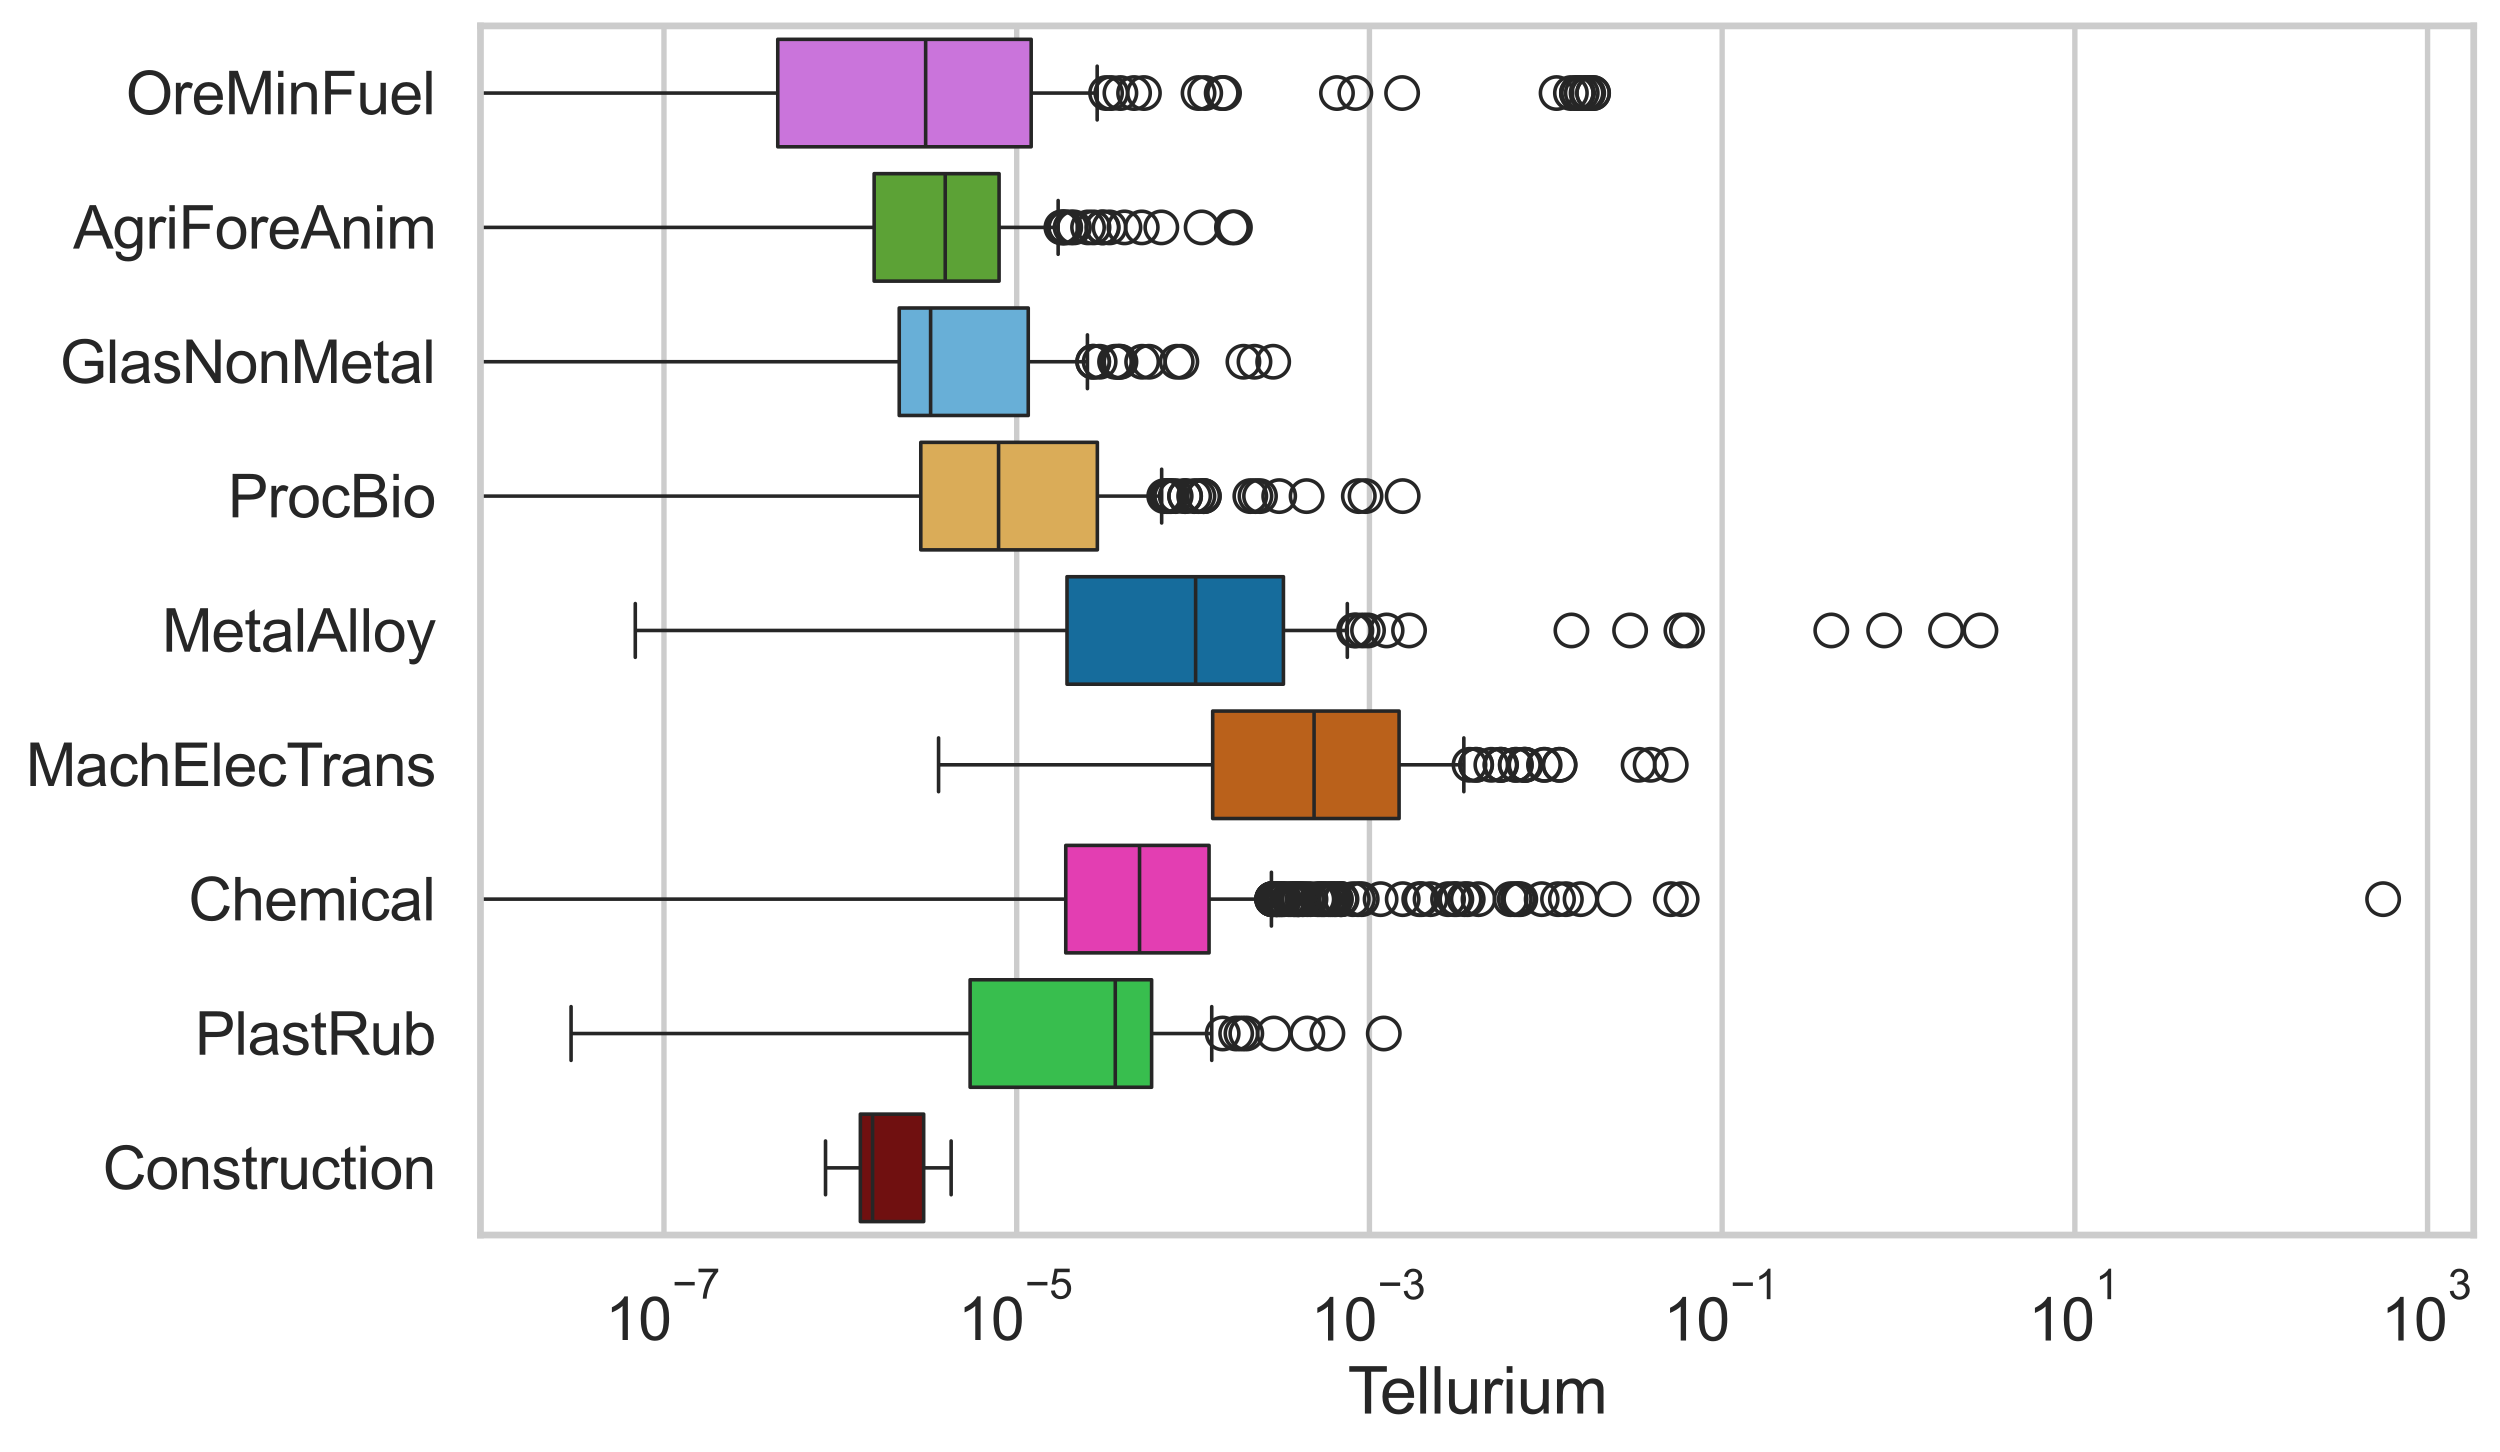<?xml version="1.0" encoding="utf-8" standalone="no"?>
<!DOCTYPE svg PUBLIC "-//W3C//DTD SVG 1.1//EN"
  "http://www.w3.org/Graphics/SVG/1.1/DTD/svg11.dtd">
<svg xmlns:xlink="http://www.w3.org/1999/xlink" width="695.658pt" height="404.121pt" viewBox="0 0 695.658 404.121" xmlns="http://www.w3.org/2000/svg" version="1.1">
 <defs>
  <style type="text/css">*{stroke-linejoin: round; stroke-linecap: butt}</style>
 </defs>
 <g id="figure_1">
  <g id="patch_1">
   <path d="M 0 404.121 
L 695.658 404.121 
L 695.658 0 
L 0 0 
z
" style="fill: #ffffff"/>
  </g>
  <g id="axes_1">
   <g id="patch_2">
    <path d="M 133.697 343.665 
L 688.346 343.665 
L 688.346 7.2 
L 133.697 7.2 
z
" style="fill: #ffffff"/>
   </g>
   <g id="matplotlib.axis_1">
    <g id="xtick_1">
     <g id="line2d_1">
      <path d="M 184.759 343.665 
L 184.759 7.2 
" clip-path="url(#pfc8cf239ba)" style="fill: none; stroke: #cccccc; stroke-width: 1.5; stroke-linecap: round"/>
     </g>
     <g id="text_1">
      <!-- $\mathdefault{10^{-7}}$ -->
      <g style="fill: #262626" transform="translate(168.424 373.015) scale(0.165 -0.165)">
       <defs>
        <path id="ArialMT-31" d="M 2384 0 
L 1822 0 
L 1822 3584 
Q 1619 3391 1289 3197 
Q 959 3003 697 2906 
L 697 3450 
Q 1169 3672 1522 3987 
Q 1875 4303 2022 4600 
L 2384 4600 
L 2384 0 
z
" transform="scale(0.016)"/>
        <path id="ArialMT-30" d="M 266 2259 
Q 266 3072 433 3567 
Q 600 4063 929 4331 
Q 1259 4600 1759 4600 
Q 2128 4600 2406 4451 
Q 2684 4303 2865 4023 
Q 3047 3744 3150 3342 
Q 3253 2941 3253 2259 
Q 3253 1453 3087 958 
Q 2922 463 2592 192 
Q 2263 -78 1759 -78 
Q 1097 -78 719 397 
Q 266 969 266 2259 
z
M 844 2259 
Q 844 1131 1108 757 
Q 1372 384 1759 384 
Q 2147 384 2411 759 
Q 2675 1134 2675 2259 
Q 2675 3391 2411 3762 
Q 2147 4134 1753 4134 
Q 1366 4134 1134 3806 
Q 844 3388 844 2259 
z
" transform="scale(0.016)"/>
        <path id="ArialMT-2212" d="M 3381 1997 
L 356 1997 
L 356 2522 
L 3381 2522 
L 3381 1997 
z
" transform="scale(0.016)"/>
        <path id="ArialMT-37" d="M 303 3981 
L 303 4522 
L 3269 4522 
L 3269 4084 
Q 2831 3619 2401 2847 
Q 1972 2075 1738 1259 
Q 1569 684 1522 0 
L 944 0 
Q 953 541 1156 1306 
Q 1359 2072 1739 2783 
Q 2119 3494 2547 3981 
L 303 3981 
z
" transform="scale(0.016)"/>
       </defs>
       <use xlink:href="#ArialMT-31" transform="translate(0 0.847)"/>
       <use xlink:href="#ArialMT-30" transform="translate(55.615 0.847)"/>
       <use xlink:href="#ArialMT-2212" transform="translate(112.973 70.541) scale(0.7)"/>
       <use xlink:href="#ArialMT-37" transform="translate(153.852 70.541) scale(0.7)"/>
      </g>
     </g>
    </g>
    <g id="xtick_2">
     <g id="line2d_2">
      <path d="M 282.908 343.665 
L 282.908 7.2 
" clip-path="url(#pfc8cf239ba)" style="fill: none; stroke: #cccccc; stroke-width: 1.5; stroke-linecap: round"/>
     </g>
     <g id="text_2">
      <!-- $\mathdefault{10^{-5}}$ -->
      <g style="fill: #262626" transform="translate(266.573 373.015) scale(0.165 -0.165)">
       <defs>
        <path id="ArialMT-35" d="M 266 1200 
L 856 1250 
Q 922 819 1161 601 
Q 1400 384 1738 384 
Q 2144 384 2425 690 
Q 2706 997 2706 1503 
Q 2706 1984 2436 2262 
Q 2166 2541 1728 2541 
Q 1456 2541 1237 2417 
Q 1019 2294 894 2097 
L 366 2166 
L 809 4519 
L 3088 4519 
L 3088 3981 
L 1259 3981 
L 1013 2750 
Q 1425 3038 1878 3038 
Q 2478 3038 2890 2622 
Q 3303 2206 3303 1553 
Q 3303 931 2941 478 
Q 2500 -78 1738 -78 
Q 1113 -78 717 272 
Q 322 622 266 1200 
z
" transform="scale(0.016)"/>
       </defs>
       <use xlink:href="#ArialMT-31" transform="translate(0 0.88)"/>
       <use xlink:href="#ArialMT-30" transform="translate(55.615 0.88)"/>
       <use xlink:href="#ArialMT-2212" transform="translate(112.973 70.573) scale(0.7)"/>
       <use xlink:href="#ArialMT-35" transform="translate(153.852 70.573) scale(0.7)"/>
      </g>
     </g>
    </g>
    <g id="xtick_3">
     <g id="line2d_3">
      <path d="M 381.058 343.665 
L 381.058 7.2 
" clip-path="url(#pfc8cf239ba)" style="fill: none; stroke: #cccccc; stroke-width: 1.5; stroke-linecap: round"/>
     </g>
     <g id="text_3">
      <!-- $\mathdefault{10^{-3}}$ -->
      <g style="fill: #262626" transform="translate(364.723 373.18) scale(0.165 -0.165)">
       <defs>
        <path id="ArialMT-33" d="M 269 1209 
L 831 1284 
Q 928 806 1161 595 
Q 1394 384 1728 384 
Q 2125 384 2398 659 
Q 2672 934 2672 1341 
Q 2672 1728 2419 1979 
Q 2166 2231 1775 2231 
Q 1616 2231 1378 2169 
L 1441 2663 
Q 1497 2656 1531 2656 
Q 1891 2656 2178 2843 
Q 2466 3031 2466 3422 
Q 2466 3731 2256 3934 
Q 2047 4138 1716 4138 
Q 1388 4138 1169 3931 
Q 950 3725 888 3313 
L 325 3413 
Q 428 3978 793 4289 
Q 1159 4600 1703 4600 
Q 2078 4600 2393 4439 
Q 2709 4278 2876 4000 
Q 3044 3722 3044 3409 
Q 3044 3113 2884 2869 
Q 2725 2625 2413 2481 
Q 2819 2388 3044 2092 
Q 3269 1797 3269 1353 
Q 3269 753 2831 336 
Q 2394 -81 1725 -81 
Q 1122 -81 723 278 
Q 325 638 269 1209 
z
" transform="scale(0.016)"/>
       </defs>
       <use xlink:href="#ArialMT-31" transform="translate(0 0.994)"/>
       <use xlink:href="#ArialMT-30" transform="translate(55.615 0.994)"/>
       <use xlink:href="#ArialMT-2212" transform="translate(112.973 70.688) scale(0.7)"/>
       <use xlink:href="#ArialMT-33" transform="translate(153.852 70.688) scale(0.7)"/>
      </g>
     </g>
    </g>
    <g id="xtick_4">
     <g id="line2d_4">
      <path d="M 479.207 343.665 
L 479.207 7.2 
" clip-path="url(#pfc8cf239ba)" style="fill: none; stroke: #cccccc; stroke-width: 1.5; stroke-linecap: round"/>
     </g>
     <g id="text_4">
      <!-- $\mathdefault{10^{-1}}$ -->
      <g style="fill: #262626" transform="translate(462.872 373.18) scale(0.165 -0.165)">
       <use xlink:href="#ArialMT-31" transform="translate(0 0.994)"/>
       <use xlink:href="#ArialMT-30" transform="translate(55.615 0.994)"/>
       <use xlink:href="#ArialMT-2212" transform="translate(112.973 70.688) scale(0.7)"/>
       <use xlink:href="#ArialMT-31" transform="translate(153.852 70.688) scale(0.7)"/>
      </g>
     </g>
    </g>
    <g id="xtick_5">
     <g id="line2d_5">
      <path d="M 577.357 343.665 
L 577.357 7.2 
" clip-path="url(#pfc8cf239ba)" style="fill: none; stroke: #cccccc; stroke-width: 1.5; stroke-linecap: round"/>
     </g>
     <g id="text_5">
      <!-- $\mathdefault{10^{1}}$ -->
      <g style="fill: #262626" transform="translate(564.404 373.18) scale(0.165 -0.165)">
       <use xlink:href="#ArialMT-31" transform="translate(0 0.994)"/>
       <use xlink:href="#ArialMT-30" transform="translate(55.615 0.994)"/>
       <use xlink:href="#ArialMT-31" transform="translate(112.973 70.688) scale(0.7)"/>
      </g>
     </g>
    </g>
    <g id="xtick_6">
     <g id="line2d_6">
      <path d="M 675.506 343.665 
L 675.506 7.2 
" clip-path="url(#pfc8cf239ba)" style="fill: none; stroke: #cccccc; stroke-width: 1.5; stroke-linecap: round"/>
     </g>
     <g id="text_6">
      <!-- $\mathdefault{10^{3}}$ -->
      <g style="fill: #262626" transform="translate(662.553 373.18) scale(0.165 -0.165)">
       <use xlink:href="#ArialMT-31" transform="translate(0 0.994)"/>
       <use xlink:href="#ArialMT-30" transform="translate(55.615 0.994)"/>
       <use xlink:href="#ArialMT-33" transform="translate(112.973 70.688) scale(0.7)"/>
      </g>
     </g>
    </g>
    <g id="text_7">
     <!-- Tellurium -->
     <g style="fill: #262626" transform="translate(375.019 393.344) scale(0.18 -0.18)">
      <defs>
       <path id="ArialMT-54" d="M 1659 0 
L 1659 4041 
L 150 4041 
L 150 4581 
L 3781 4581 
L 3781 4041 
L 2266 4041 
L 2266 0 
L 1659 0 
z
" transform="scale(0.016)"/>
       <path id="ArialMT-65" d="M 2694 1069 
L 3275 997 
Q 3138 488 2766 206 
Q 2394 -75 1816 -75 
Q 1088 -75 661 373 
Q 234 822 234 1631 
Q 234 2469 665 2931 
Q 1097 3394 1784 3394 
Q 2450 3394 2872 2941 
Q 3294 2488 3294 1666 
Q 3294 1616 3291 1516 
L 816 1516 
Q 847 969 1125 678 
Q 1403 388 1819 388 
Q 2128 388 2347 550 
Q 2566 713 2694 1069 
z
M 847 1978 
L 2700 1978 
Q 2663 2397 2488 2606 
Q 2219 2931 1791 2931 
Q 1403 2931 1139 2672 
Q 875 2413 847 1978 
z
" transform="scale(0.016)"/>
       <path id="ArialMT-6c" d="M 409 0 
L 409 4581 
L 972 4581 
L 972 0 
L 409 0 
z
" transform="scale(0.016)"/>
       <path id="ArialMT-75" d="M 2597 0 
L 2597 488 
Q 2209 -75 1544 -75 
Q 1250 -75 995 37 
Q 741 150 617 320 
Q 494 491 444 738 
Q 409 903 409 1263 
L 409 3319 
L 972 3319 
L 972 1478 
Q 972 1038 1006 884 
Q 1059 663 1231 536 
Q 1403 409 1656 409 
Q 1909 409 2131 539 
Q 2353 669 2445 892 
Q 2538 1116 2538 1541 
L 2538 3319 
L 3100 3319 
L 3100 0 
L 2597 0 
z
" transform="scale(0.016)"/>
       <path id="ArialMT-72" d="M 416 0 
L 416 3319 
L 922 3319 
L 922 2816 
Q 1116 3169 1280 3281 
Q 1444 3394 1641 3394 
Q 1925 3394 2219 3213 
L 2025 2691 
Q 1819 2813 1613 2813 
Q 1428 2813 1281 2702 
Q 1134 2591 1072 2394 
Q 978 2094 978 1738 
L 978 0 
L 416 0 
z
" transform="scale(0.016)"/>
       <path id="ArialMT-69" d="M 425 3934 
L 425 4581 
L 988 4581 
L 988 3934 
L 425 3934 
z
M 425 0 
L 425 3319 
L 988 3319 
L 988 0 
L 425 0 
z
" transform="scale(0.016)"/>
       <path id="ArialMT-6d" d="M 422 0 
L 422 3319 
L 925 3319 
L 925 2853 
Q 1081 3097 1340 3245 
Q 1600 3394 1931 3394 
Q 2300 3394 2536 3241 
Q 2772 3088 2869 2813 
Q 3263 3394 3894 3394 
Q 4388 3394 4653 3120 
Q 4919 2847 4919 2278 
L 4919 0 
L 4359 0 
L 4359 2091 
Q 4359 2428 4304 2576 
Q 4250 2725 4106 2815 
Q 3963 2906 3769 2906 
Q 3419 2906 3187 2673 
Q 2956 2441 2956 1928 
L 2956 0 
L 2394 0 
L 2394 2156 
Q 2394 2531 2256 2718 
Q 2119 2906 1806 2906 
Q 1569 2906 1367 2781 
Q 1166 2656 1075 2415 
Q 984 2175 984 1722 
L 984 0 
L 422 0 
z
" transform="scale(0.016)"/>
      </defs>
      <use xlink:href="#ArialMT-54"/>
      <use xlink:href="#ArialMT-65" transform="translate(49.959 0)"/>
      <use xlink:href="#ArialMT-6c" transform="translate(105.574 0)"/>
      <use xlink:href="#ArialMT-6c" transform="translate(127.791 0)"/>
      <use xlink:href="#ArialMT-75" transform="translate(150.008 0)"/>
      <use xlink:href="#ArialMT-72" transform="translate(205.623 0)"/>
      <use xlink:href="#ArialMT-69" transform="translate(238.924 0)"/>
      <use xlink:href="#ArialMT-75" transform="translate(261.141 0)"/>
      <use xlink:href="#ArialMT-6d" transform="translate(316.756 0)"/>
     </g>
    </g>
   </g>
   <g id="matplotlib.axis_2">
    <g id="ytick_1">
     <g id="text_8">
      <!-- OreMinFuel -->
      <g style="fill: #262626" transform="translate(35.013 31.798) scale(0.165 -0.165)">
       <defs>
        <path id="ArialMT-4f" d="M 309 2231 
Q 309 3372 921 4017 
Q 1534 4663 2503 4663 
Q 3138 4663 3647 4359 
Q 4156 4056 4423 3514 
Q 4691 2972 4691 2284 
Q 4691 1588 4409 1038 
Q 4128 488 3612 205 
Q 3097 -78 2500 -78 
Q 1853 -78 1343 234 
Q 834 547 571 1087 
Q 309 1628 309 2231 
z
M 934 2222 
Q 934 1394 1379 917 
Q 1825 441 2497 441 
Q 3181 441 3623 922 
Q 4066 1403 4066 2288 
Q 4066 2847 3877 3264 
Q 3688 3681 3323 3911 
Q 2959 4141 2506 4141 
Q 1863 4141 1398 3698 
Q 934 3256 934 2222 
z
" transform="scale(0.016)"/>
        <path id="ArialMT-4d" d="M 475 0 
L 475 4581 
L 1388 4581 
L 2472 1338 
Q 2622 884 2691 659 
Q 2769 909 2934 1394 
L 4031 4581 
L 4847 4581 
L 4847 0 
L 4263 0 
L 4263 3834 
L 2931 0 
L 2384 0 
L 1059 3900 
L 1059 0 
L 475 0 
z
" transform="scale(0.016)"/>
        <path id="ArialMT-6e" d="M 422 0 
L 422 3319 
L 928 3319 
L 928 2847 
Q 1294 3394 1984 3394 
Q 2284 3394 2536 3286 
Q 2788 3178 2913 3003 
Q 3038 2828 3088 2588 
Q 3119 2431 3119 2041 
L 3119 0 
L 2556 0 
L 2556 2019 
Q 2556 2363 2490 2533 
Q 2425 2703 2258 2804 
Q 2091 2906 1866 2906 
Q 1506 2906 1245 2678 
Q 984 2450 984 1813 
L 984 0 
L 422 0 
z
" transform="scale(0.016)"/>
        <path id="ArialMT-46" d="M 525 0 
L 525 4581 
L 3616 4581 
L 3616 4041 
L 1131 4041 
L 1131 2622 
L 3281 2622 
L 3281 2081 
L 1131 2081 
L 1131 0 
L 525 0 
z
" transform="scale(0.016)"/>
       </defs>
       <use xlink:href="#ArialMT-4f"/>
       <use xlink:href="#ArialMT-72" transform="translate(77.783 0)"/>
       <use xlink:href="#ArialMT-65" transform="translate(111.084 0)"/>
       <use xlink:href="#ArialMT-4d" transform="translate(166.699 0)"/>
       <use xlink:href="#ArialMT-69" transform="translate(250 0)"/>
       <use xlink:href="#ArialMT-6e" transform="translate(272.217 0)"/>
       <use xlink:href="#ArialMT-46" transform="translate(327.832 0)"/>
       <use xlink:href="#ArialMT-75" transform="translate(388.916 0)"/>
       <use xlink:href="#ArialMT-65" transform="translate(444.531 0)"/>
       <use xlink:href="#ArialMT-6c" transform="translate(500.146 0)"/>
      </g>
     </g>
    </g>
    <g id="ytick_2">
     <g id="text_9">
      <!-- AgriForeAnim -->
      <g style="fill: #262626" transform="translate(20.341 69.183) scale(0.165 -0.165)">
       <defs>
        <path id="ArialMT-41" d="M -9 0 
L 1750 4581 
L 2403 4581 
L 4278 0 
L 3588 0 
L 3053 1388 
L 1138 1388 
L 634 0 
L -9 0 
z
M 1313 1881 
L 2866 1881 
L 2388 3150 
Q 2169 3728 2063 4100 
Q 1975 3659 1816 3225 
L 1313 1881 
z
" transform="scale(0.016)"/>
        <path id="ArialMT-67" d="M 319 -275 
L 866 -356 
Q 900 -609 1056 -725 
Q 1266 -881 1628 -881 
Q 2019 -881 2231 -725 
Q 2444 -569 2519 -288 
Q 2563 -116 2559 434 
Q 2191 0 1641 0 
Q 956 0 581 494 
Q 206 988 206 1678 
Q 206 2153 378 2554 
Q 550 2956 876 3175 
Q 1203 3394 1644 3394 
Q 2231 3394 2613 2919 
L 2613 3319 
L 3131 3319 
L 3131 450 
Q 3131 -325 2973 -648 
Q 2816 -972 2473 -1159 
Q 2131 -1347 1631 -1347 
Q 1038 -1347 672 -1080 
Q 306 -813 319 -275 
z
M 784 1719 
Q 784 1066 1043 766 
Q 1303 466 1694 466 
Q 2081 466 2343 764 
Q 2606 1063 2606 1700 
Q 2606 2309 2336 2618 
Q 2066 2928 1684 2928 
Q 1309 2928 1046 2623 
Q 784 2319 784 1719 
z
" transform="scale(0.016)"/>
        <path id="ArialMT-6f" d="M 213 1659 
Q 213 2581 725 3025 
Q 1153 3394 1769 3394 
Q 2453 3394 2887 2945 
Q 3322 2497 3322 1706 
Q 3322 1066 3130 698 
Q 2938 331 2570 128 
Q 2203 -75 1769 -75 
Q 1072 -75 642 372 
Q 213 819 213 1659 
z
M 791 1659 
Q 791 1022 1069 705 
Q 1347 388 1769 388 
Q 2188 388 2466 706 
Q 2744 1025 2744 1678 
Q 2744 2294 2464 2611 
Q 2184 2928 1769 2928 
Q 1347 2928 1069 2612 
Q 791 2297 791 1659 
z
" transform="scale(0.016)"/>
       </defs>
       <use xlink:href="#ArialMT-41"/>
       <use xlink:href="#ArialMT-67" transform="translate(66.699 0)"/>
       <use xlink:href="#ArialMT-72" transform="translate(122.314 0)"/>
       <use xlink:href="#ArialMT-69" transform="translate(155.615 0)"/>
       <use xlink:href="#ArialMT-46" transform="translate(177.832 0)"/>
       <use xlink:href="#ArialMT-6f" transform="translate(238.916 0)"/>
       <use xlink:href="#ArialMT-72" transform="translate(294.531 0)"/>
       <use xlink:href="#ArialMT-65" transform="translate(327.832 0)"/>
       <use xlink:href="#ArialMT-41" transform="translate(383.447 0)"/>
       <use xlink:href="#ArialMT-6e" transform="translate(450.146 0)"/>
       <use xlink:href="#ArialMT-69" transform="translate(505.762 0)"/>
       <use xlink:href="#ArialMT-6d" transform="translate(527.979 0)"/>
      </g>
     </g>
    </g>
    <g id="ytick_3">
     <g id="text_10">
      <!-- GlasNonMetal -->
      <g style="fill: #262626" transform="translate(16.659 106.568) scale(0.165 -0.165)">
       <defs>
        <path id="ArialMT-47" d="M 2638 1797 
L 2638 2334 
L 4578 2338 
L 4578 638 
Q 4131 281 3656 101 
Q 3181 -78 2681 -78 
Q 2006 -78 1454 211 
Q 903 500 622 1047 
Q 341 1594 341 2269 
Q 341 2938 620 3517 
Q 900 4097 1425 4378 
Q 1950 4659 2634 4659 
Q 3131 4659 3532 4498 
Q 3934 4338 4162 4050 
Q 4391 3763 4509 3300 
L 3963 3150 
Q 3859 3500 3706 3700 
Q 3553 3900 3268 4020 
Q 2984 4141 2638 4141 
Q 2222 4141 1919 4014 
Q 1616 3888 1430 3681 
Q 1244 3475 1141 3228 
Q 966 2803 966 2306 
Q 966 1694 1177 1281 
Q 1388 869 1791 669 
Q 2194 469 2647 469 
Q 3041 469 3416 620 
Q 3791 772 3984 944 
L 3984 1797 
L 2638 1797 
z
" transform="scale(0.016)"/>
        <path id="ArialMT-61" d="M 2588 409 
Q 2275 144 1986 34 
Q 1697 -75 1366 -75 
Q 819 -75 525 192 
Q 231 459 231 875 
Q 231 1119 342 1320 
Q 453 1522 633 1644 
Q 813 1766 1038 1828 
Q 1203 1872 1538 1913 
Q 2219 1994 2541 2106 
Q 2544 2222 2544 2253 
Q 2544 2597 2384 2738 
Q 2169 2928 1744 2928 
Q 1347 2928 1158 2789 
Q 969 2650 878 2297 
L 328 2372 
Q 403 2725 575 2942 
Q 747 3159 1072 3276 
Q 1397 3394 1825 3394 
Q 2250 3394 2515 3294 
Q 2781 3194 2906 3042 
Q 3031 2891 3081 2659 
Q 3109 2516 3109 2141 
L 3109 1391 
Q 3109 606 3145 398 
Q 3181 191 3288 0 
L 2700 0 
Q 2613 175 2588 409 
z
M 2541 1666 
Q 2234 1541 1622 1453 
Q 1275 1403 1131 1340 
Q 988 1278 909 1158 
Q 831 1038 831 891 
Q 831 666 1001 516 
Q 1172 366 1500 366 
Q 1825 366 2078 508 
Q 2331 650 2450 897 
Q 2541 1088 2541 1459 
L 2541 1666 
z
" transform="scale(0.016)"/>
        <path id="ArialMT-73" d="M 197 991 
L 753 1078 
Q 800 744 1014 566 
Q 1228 388 1613 388 
Q 2000 388 2187 545 
Q 2375 703 2375 916 
Q 2375 1106 2209 1216 
Q 2094 1291 1634 1406 
Q 1016 1563 777 1677 
Q 538 1791 414 1992 
Q 291 2194 291 2438 
Q 291 2659 392 2848 
Q 494 3038 669 3163 
Q 800 3259 1026 3326 
Q 1253 3394 1513 3394 
Q 1903 3394 2198 3281 
Q 2494 3169 2634 2976 
Q 2775 2784 2828 2463 
L 2278 2388 
Q 2241 2644 2061 2787 
Q 1881 2931 1553 2931 
Q 1166 2931 1000 2803 
Q 834 2675 834 2503 
Q 834 2394 903 2306 
Q 972 2216 1119 2156 
Q 1203 2125 1616 2013 
Q 2213 1853 2448 1751 
Q 2684 1650 2818 1456 
Q 2953 1263 2953 975 
Q 2953 694 2789 445 
Q 2625 197 2315 61 
Q 2006 -75 1616 -75 
Q 969 -75 630 194 
Q 291 463 197 991 
z
" transform="scale(0.016)"/>
        <path id="ArialMT-4e" d="M 488 0 
L 488 4581 
L 1109 4581 
L 3516 984 
L 3516 4581 
L 4097 4581 
L 4097 0 
L 3475 0 
L 1069 3600 
L 1069 0 
L 488 0 
z
" transform="scale(0.016)"/>
        <path id="ArialMT-74" d="M 1650 503 
L 1731 6 
Q 1494 -44 1306 -44 
Q 1000 -44 831 53 
Q 663 150 594 308 
Q 525 466 525 972 
L 525 2881 
L 113 2881 
L 113 3319 
L 525 3319 
L 525 4141 
L 1084 4478 
L 1084 3319 
L 1650 3319 
L 1650 2881 
L 1084 2881 
L 1084 941 
Q 1084 700 1114 631 
Q 1144 563 1211 522 
Q 1278 481 1403 481 
Q 1497 481 1650 503 
z
" transform="scale(0.016)"/>
       </defs>
       <use xlink:href="#ArialMT-47"/>
       <use xlink:href="#ArialMT-6c" transform="translate(77.783 0)"/>
       <use xlink:href="#ArialMT-61" transform="translate(100 0)"/>
       <use xlink:href="#ArialMT-73" transform="translate(155.615 0)"/>
       <use xlink:href="#ArialMT-4e" transform="translate(205.615 0)"/>
       <use xlink:href="#ArialMT-6f" transform="translate(277.832 0)"/>
       <use xlink:href="#ArialMT-6e" transform="translate(333.447 0)"/>
       <use xlink:href="#ArialMT-4d" transform="translate(389.062 0)"/>
       <use xlink:href="#ArialMT-65" transform="translate(472.363 0)"/>
       <use xlink:href="#ArialMT-74" transform="translate(527.979 0)"/>
       <use xlink:href="#ArialMT-61" transform="translate(555.762 0)"/>
       <use xlink:href="#ArialMT-6c" transform="translate(611.377 0)"/>
      </g>
     </g>
    </g>
    <g id="ytick_4">
     <g id="text_11">
      <!-- ProcBio -->
      <g style="fill: #262626" transform="translate(63.424 143.953) scale(0.165 -0.165)">
       <defs>
        <path id="ArialMT-50" d="M 494 0 
L 494 4581 
L 2222 4581 
Q 2678 4581 2919 4538 
Q 3256 4481 3484 4323 
Q 3713 4166 3852 3881 
Q 3991 3597 3991 3256 
Q 3991 2672 3619 2267 
Q 3247 1863 2275 1863 
L 1100 1863 
L 1100 0 
L 494 0 
z
M 1100 2403 
L 2284 2403 
Q 2872 2403 3119 2622 
Q 3366 2841 3366 3238 
Q 3366 3525 3220 3729 
Q 3075 3934 2838 4000 
Q 2684 4041 2272 4041 
L 1100 4041 
L 1100 2403 
z
" transform="scale(0.016)"/>
        <path id="ArialMT-63" d="M 2588 1216 
L 3141 1144 
Q 3050 572 2676 248 
Q 2303 -75 1759 -75 
Q 1078 -75 664 370 
Q 250 816 250 1647 
Q 250 2184 428 2587 
Q 606 2991 970 3192 
Q 1334 3394 1763 3394 
Q 2303 3394 2647 3120 
Q 2991 2847 3088 2344 
L 2541 2259 
Q 2463 2594 2264 2762 
Q 2066 2931 1784 2931 
Q 1359 2931 1093 2626 
Q 828 2322 828 1663 
Q 828 994 1084 691 
Q 1341 388 1753 388 
Q 2084 388 2306 591 
Q 2528 794 2588 1216 
z
" transform="scale(0.016)"/>
        <path id="ArialMT-42" d="M 469 0 
L 469 4581 
L 2188 4581 
Q 2713 4581 3030 4442 
Q 3347 4303 3526 4014 
Q 3706 3725 3706 3409 
Q 3706 3116 3547 2856 
Q 3388 2597 3066 2438 
Q 3481 2316 3704 2022 
Q 3928 1728 3928 1328 
Q 3928 1006 3792 729 
Q 3656 453 3456 303 
Q 3256 153 2954 76 
Q 2653 0 2216 0 
L 469 0 
z
M 1075 2656 
L 2066 2656 
Q 2469 2656 2644 2709 
Q 2875 2778 2992 2937 
Q 3109 3097 3109 3338 
Q 3109 3566 3000 3739 
Q 2891 3913 2687 3977 
Q 2484 4041 1991 4041 
L 1075 4041 
L 1075 2656 
z
M 1075 541 
L 2216 541 
Q 2509 541 2628 563 
Q 2838 600 2978 687 
Q 3119 775 3209 942 
Q 3300 1109 3300 1328 
Q 3300 1584 3169 1773 
Q 3038 1963 2805 2039 
Q 2572 2116 2134 2116 
L 1075 2116 
L 1075 541 
z
" transform="scale(0.016)"/>
       </defs>
       <use xlink:href="#ArialMT-50"/>
       <use xlink:href="#ArialMT-72" transform="translate(66.699 0)"/>
       <use xlink:href="#ArialMT-6f" transform="translate(100 0)"/>
       <use xlink:href="#ArialMT-63" transform="translate(155.615 0)"/>
       <use xlink:href="#ArialMT-42" transform="translate(205.615 0)"/>
       <use xlink:href="#ArialMT-69" transform="translate(272.314 0)"/>
       <use xlink:href="#ArialMT-6f" transform="translate(294.531 0)"/>
      </g>
     </g>
    </g>
    <g id="ytick_5">
     <g id="text_12">
      <!-- MetalAlloy -->
      <g style="fill: #262626" transform="translate(45.088 181.337) scale(0.165 -0.165)">
       <defs>
        <path id="ArialMT-79" d="M 397 -1278 
L 334 -750 
Q 519 -800 656 -800 
Q 844 -800 956 -737 
Q 1069 -675 1141 -563 
Q 1194 -478 1313 -144 
Q 1328 -97 1363 -6 
L 103 3319 
L 709 3319 
L 1400 1397 
Q 1534 1031 1641 628 
Q 1738 1016 1872 1384 
L 2581 3319 
L 3144 3319 
L 1881 -56 
Q 1678 -603 1566 -809 
Q 1416 -1088 1222 -1217 
Q 1028 -1347 759 -1347 
Q 597 -1347 397 -1278 
z
" transform="scale(0.016)"/>
       </defs>
       <use xlink:href="#ArialMT-4d"/>
       <use xlink:href="#ArialMT-65" transform="translate(83.301 0)"/>
       <use xlink:href="#ArialMT-74" transform="translate(138.916 0)"/>
       <use xlink:href="#ArialMT-61" transform="translate(166.699 0)"/>
       <use xlink:href="#ArialMT-6c" transform="translate(222.314 0)"/>
       <use xlink:href="#ArialMT-41" transform="translate(244.531 0)"/>
       <use xlink:href="#ArialMT-6c" transform="translate(311.23 0)"/>
       <use xlink:href="#ArialMT-6c" transform="translate(333.447 0)"/>
       <use xlink:href="#ArialMT-6f" transform="translate(355.664 0)"/>
       <use xlink:href="#ArialMT-79" transform="translate(411.279 0)"/>
      </g>
     </g>
    </g>
    <g id="ytick_6">
     <g id="text_13">
      <!-- MachElecTrans -->
      <g style="fill: #262626" transform="translate(7.2 218.722) scale(0.165 -0.165)">
       <defs>
        <path id="ArialMT-68" d="M 422 0 
L 422 4581 
L 984 4581 
L 984 2938 
Q 1378 3394 1978 3394 
Q 2347 3394 2619 3248 
Q 2891 3103 3008 2847 
Q 3125 2591 3125 2103 
L 3125 0 
L 2563 0 
L 2563 2103 
Q 2563 2525 2380 2717 
Q 2197 2909 1863 2909 
Q 1613 2909 1392 2779 
Q 1172 2650 1078 2428 
Q 984 2206 984 1816 
L 984 0 
L 422 0 
z
" transform="scale(0.016)"/>
        <path id="ArialMT-45" d="M 506 0 
L 506 4581 
L 3819 4581 
L 3819 4041 
L 1113 4041 
L 1113 2638 
L 3647 2638 
L 3647 2100 
L 1113 2100 
L 1113 541 
L 3925 541 
L 3925 0 
L 506 0 
z
" transform="scale(0.016)"/>
       </defs>
       <use xlink:href="#ArialMT-4d"/>
       <use xlink:href="#ArialMT-61" transform="translate(83.301 0)"/>
       <use xlink:href="#ArialMT-63" transform="translate(138.916 0)"/>
       <use xlink:href="#ArialMT-68" transform="translate(188.916 0)"/>
       <use xlink:href="#ArialMT-45" transform="translate(244.531 0)"/>
       <use xlink:href="#ArialMT-6c" transform="translate(311.23 0)"/>
       <use xlink:href="#ArialMT-65" transform="translate(333.447 0)"/>
       <use xlink:href="#ArialMT-63" transform="translate(389.062 0)"/>
       <use xlink:href="#ArialMT-54" transform="translate(439.062 0)"/>
       <use xlink:href="#ArialMT-72" transform="translate(496.396 0)"/>
       <use xlink:href="#ArialMT-61" transform="translate(529.697 0)"/>
       <use xlink:href="#ArialMT-6e" transform="translate(585.312 0)"/>
       <use xlink:href="#ArialMT-73" transform="translate(640.928 0)"/>
      </g>
     </g>
    </g>
    <g id="ytick_7">
     <g id="text_14">
      <!-- Chemical -->
      <g style="fill: #262626" transform="translate(52.428 256.107) scale(0.165 -0.165)">
       <defs>
        <path id="ArialMT-43" d="M 3763 1606 
L 4369 1453 
Q 4178 706 3683 314 
Q 3188 -78 2472 -78 
Q 1731 -78 1267 223 
Q 803 525 561 1097 
Q 319 1669 319 2325 
Q 319 3041 592 3573 
Q 866 4106 1370 4382 
Q 1875 4659 2481 4659 
Q 3169 4659 3637 4309 
Q 4106 3959 4291 3325 
L 3694 3184 
Q 3534 3684 3231 3912 
Q 2928 4141 2469 4141 
Q 1941 4141 1586 3887 
Q 1231 3634 1087 3207 
Q 944 2781 944 2328 
Q 944 1744 1114 1308 
Q 1284 872 1643 656 
Q 2003 441 2422 441 
Q 2931 441 3284 734 
Q 3638 1028 3763 1606 
z
" transform="scale(0.016)"/>
       </defs>
       <use xlink:href="#ArialMT-43"/>
       <use xlink:href="#ArialMT-68" transform="translate(72.217 0)"/>
       <use xlink:href="#ArialMT-65" transform="translate(127.832 0)"/>
       <use xlink:href="#ArialMT-6d" transform="translate(183.447 0)"/>
       <use xlink:href="#ArialMT-69" transform="translate(266.748 0)"/>
       <use xlink:href="#ArialMT-63" transform="translate(288.965 0)"/>
       <use xlink:href="#ArialMT-61" transform="translate(338.965 0)"/>
       <use xlink:href="#ArialMT-6c" transform="translate(394.58 0)"/>
      </g>
     </g>
    </g>
    <g id="ytick_8">
     <g id="text_15">
      <!-- PlastRub -->
      <g style="fill: #262626" transform="translate(54.248 293.492) scale(0.165 -0.165)">
       <defs>
        <path id="ArialMT-52" d="M 503 0 
L 503 4581 
L 2534 4581 
Q 3147 4581 3465 4457 
Q 3784 4334 3975 4021 
Q 4166 3709 4166 3331 
Q 4166 2844 3850 2509 
Q 3534 2175 2875 2084 
Q 3116 1969 3241 1856 
Q 3506 1613 3744 1247 
L 4541 0 
L 3778 0 
L 3172 953 
Q 2906 1366 2734 1584 
Q 2563 1803 2427 1890 
Q 2291 1978 2150 2013 
Q 2047 2034 1813 2034 
L 1109 2034 
L 1109 0 
L 503 0 
z
M 1109 2559 
L 2413 2559 
Q 2828 2559 3062 2645 
Q 3297 2731 3419 2920 
Q 3541 3109 3541 3331 
Q 3541 3656 3305 3865 
Q 3069 4075 2559 4075 
L 1109 4075 
L 1109 2559 
z
" transform="scale(0.016)"/>
        <path id="ArialMT-62" d="M 941 0 
L 419 0 
L 419 4581 
L 981 4581 
L 981 2947 
Q 1338 3394 1891 3394 
Q 2197 3394 2470 3270 
Q 2744 3147 2920 2923 
Q 3097 2700 3197 2384 
Q 3297 2069 3297 1709 
Q 3297 856 2875 390 
Q 2453 -75 1863 -75 
Q 1275 -75 941 416 
L 941 0 
z
M 934 1684 
Q 934 1088 1097 822 
Q 1363 388 1816 388 
Q 2184 388 2453 708 
Q 2722 1028 2722 1663 
Q 2722 2313 2464 2622 
Q 2206 2931 1841 2931 
Q 1472 2931 1203 2611 
Q 934 2291 934 1684 
z
" transform="scale(0.016)"/>
       </defs>
       <use xlink:href="#ArialMT-50"/>
       <use xlink:href="#ArialMT-6c" transform="translate(66.699 0)"/>
       <use xlink:href="#ArialMT-61" transform="translate(88.916 0)"/>
       <use xlink:href="#ArialMT-73" transform="translate(144.531 0)"/>
       <use xlink:href="#ArialMT-74" transform="translate(194.531 0)"/>
       <use xlink:href="#ArialMT-52" transform="translate(222.314 0)"/>
       <use xlink:href="#ArialMT-75" transform="translate(294.531 0)"/>
       <use xlink:href="#ArialMT-62" transform="translate(350.146 0)"/>
      </g>
     </g>
    </g>
    <g id="ytick_9">
     <g id="text_16">
      <!-- Construction -->
      <g style="fill: #262626" transform="translate(28.575 330.877) scale(0.165 -0.165)">
       <use xlink:href="#ArialMT-43"/>
       <use xlink:href="#ArialMT-6f" transform="translate(72.217 0)"/>
       <use xlink:href="#ArialMT-6e" transform="translate(127.832 0)"/>
       <use xlink:href="#ArialMT-73" transform="translate(183.447 0)"/>
       <use xlink:href="#ArialMT-74" transform="translate(233.447 0)"/>
       <use xlink:href="#ArialMT-72" transform="translate(261.23 0)"/>
       <use xlink:href="#ArialMT-75" transform="translate(294.531 0)"/>
       <use xlink:href="#ArialMT-63" transform="translate(350.146 0)"/>
       <use xlink:href="#ArialMT-74" transform="translate(400.146 0)"/>
       <use xlink:href="#ArialMT-69" transform="translate(427.93 0)"/>
       <use xlink:href="#ArialMT-6f" transform="translate(450.146 0)"/>
       <use xlink:href="#ArialMT-6e" transform="translate(505.762 0)"/>
      </g>
     </g>
    </g>
   </g>
   <g id="patch_3">
    <path d="M 216.424 10.938 
L 216.424 40.846 
L 286.938 40.846 
L 286.938 10.938 
L 216.424 10.938 
z
" clip-path="url(#pfc8cf239ba)" style="fill: #ca74db; stroke: #262626; stroke-linejoin: miter"/>
   </g>
   <g id="line2d_7">
    <path d="M 216.424 25.892 
L -1 25.892 
" clip-path="url(#pfc8cf239ba)" style="fill: none; stroke: #262626"/>
   </g>
   <g id="line2d_8">
    <path d="M 286.938 25.892 
L 305.303 25.892 
" clip-path="url(#pfc8cf239ba)" style="fill: none; stroke: #262626"/>
   </g>
   <g id="line2d_9">
    <path clip-path="url(#pfc8cf239ba)" style="fill: none; stroke: #262626; stroke-linecap: round"/>
   </g>
   <g id="line2d_10">
    <path d="M 305.303 18.415 
L 305.303 33.369 
" clip-path="url(#pfc8cf239ba)" style="fill: none; stroke: #262626; stroke-linecap: round"/>
   </g>
   <g id="line2d_11">
    <defs>
     <path id="m06181f04a8" d="M 0 4.5 
C 1.193 4.5 2.338 4.026 3.182 3.182 
C 4.026 2.338 4.5 1.193 4.5 0 
C 4.5 -1.193 4.026 -2.338 3.182 -3.182 
C 2.338 -4.026 1.193 -4.5 0 -4.5 
C -1.193 -4.5 -2.338 -4.026 -3.182 -3.182 
C -4.026 -2.338 -4.5 -1.193 -4.5 0 
C -4.5 1.193 -4.026 2.338 -3.182 3.182 
C -2.338 4.026 -1.193 4.5 0 4.5 
z
" style="stroke: #262626"/>
    </defs>
    <g clip-path="url(#pfc8cf239ba)">
     <use xlink:href="#m06181f04a8" x="441.485" y="25.892" style="fill-opacity: 0; stroke: #262626"/>
     <use xlink:href="#m06181f04a8" x="438.803" y="25.892" style="fill-opacity: 0; stroke: #262626"/>
     <use xlink:href="#m06181f04a8" x="390.159" y="25.892" style="fill-opacity: 0; stroke: #262626"/>
     <use xlink:href="#m06181f04a8" x="309.232" y="25.892" style="fill-opacity: 0; stroke: #262626"/>
     <use xlink:href="#m06181f04a8" x="339.951" y="25.892" style="fill-opacity: 0; stroke: #262626"/>
     <use xlink:href="#m06181f04a8" x="335.366" y="25.892" style="fill-opacity: 0; stroke: #262626"/>
     <use xlink:href="#m06181f04a8" x="307.777" y="25.892" style="fill-opacity: 0; stroke: #262626"/>
     <use xlink:href="#m06181f04a8" x="443.301" y="25.892" style="fill-opacity: 0; stroke: #262626"/>
     <use xlink:href="#m06181f04a8" x="318.313" y="25.892" style="fill-opacity: 0; stroke: #262626"/>
     <use xlink:href="#m06181f04a8" x="340.598" y="25.892" style="fill-opacity: 0; stroke: #262626"/>
     <use xlink:href="#m06181f04a8" x="441.937" y="25.892" style="fill-opacity: 0; stroke: #262626"/>
     <use xlink:href="#m06181f04a8" x="439.131" y="25.892" style="fill-opacity: 0; stroke: #262626"/>
     <use xlink:href="#m06181f04a8" x="377.134" y="25.892" style="fill-opacity: 0; stroke: #262626"/>
     <use xlink:href="#m06181f04a8" x="438.803" y="25.892" style="fill-opacity: 0; stroke: #262626"/>
     <use xlink:href="#m06181f04a8" x="315.571" y="25.892" style="fill-opacity: 0; stroke: #262626"/>
     <use xlink:href="#m06181f04a8" x="441.678" y="25.892" style="fill-opacity: 0; stroke: #262626"/>
     <use xlink:href="#m06181f04a8" x="443.289" y="25.892" style="fill-opacity: 0; stroke: #262626"/>
     <use xlink:href="#m06181f04a8" x="372.03" y="25.892" style="fill-opacity: 0; stroke: #262626"/>
     <use xlink:href="#m06181f04a8" x="333.513" y="25.892" style="fill-opacity: 0; stroke: #262626"/>
     <use xlink:href="#m06181f04a8" x="437.124" y="25.892" style="fill-opacity: 0; stroke: #262626"/>
     <use xlink:href="#m06181f04a8" x="441.666" y="25.892" style="fill-opacity: 0; stroke: #262626"/>
     <use xlink:href="#m06181f04a8" x="311.77" y="25.892" style="fill-opacity: 0; stroke: #262626"/>
     <use xlink:href="#m06181f04a8" x="440.141" y="25.892" style="fill-opacity: 0; stroke: #262626"/>
     <use xlink:href="#m06181f04a8" x="433.139" y="25.892" style="fill-opacity: 0; stroke: #262626"/>
    </g>
   </g>
   <g id="patch_4">
    <path d="M 243.243 48.323 
L 243.243 78.231 
L 278.008 78.231 
L 278.008 48.323 
L 243.243 48.323 
z
" clip-path="url(#pfc8cf239ba)" style="fill: #5ca236; stroke: #262626; stroke-linejoin: miter"/>
   </g>
   <g id="line2d_12">
    <path d="M 243.243 63.277 
L -1 63.277 
" clip-path="url(#pfc8cf239ba)" style="fill: none; stroke: #262626"/>
   </g>
   <g id="line2d_13">
    <path d="M 278.008 63.277 
L 294.443 63.277 
" clip-path="url(#pfc8cf239ba)" style="fill: none; stroke: #262626"/>
   </g>
   <g id="line2d_14">
    <path clip-path="url(#pfc8cf239ba)" style="fill: none; stroke: #262626; stroke-linecap: round"/>
   </g>
   <g id="line2d_15">
    <path d="M 294.443 55.8 
L 294.443 70.754 
" clip-path="url(#pfc8cf239ba)" style="fill: none; stroke: #262626; stroke-linecap: round"/>
   </g>
   <g id="line2d_16">
    <g clip-path="url(#pfc8cf239ba)">
     <use xlink:href="#m06181f04a8" x="342.805" y="63.277" style="fill-opacity: 0; stroke: #262626"/>
     <use xlink:href="#m06181f04a8" x="304.285" y="63.277" style="fill-opacity: 0; stroke: #262626"/>
     <use xlink:href="#m06181f04a8" x="306.854" y="63.277" style="fill-opacity: 0; stroke: #262626"/>
     <use xlink:href="#m06181f04a8" x="297.905" y="63.277" style="fill-opacity: 0; stroke: #262626"/>
     <use xlink:href="#m06181f04a8" x="296.307" y="63.277" style="fill-opacity: 0; stroke: #262626"/>
     <use xlink:href="#m06181f04a8" x="323.153" y="63.277" style="fill-opacity: 0; stroke: #262626"/>
     <use xlink:href="#m06181f04a8" x="343.628" y="63.277" style="fill-opacity: 0; stroke: #262626"/>
     <use xlink:href="#m06181f04a8" x="302.76" y="63.277" style="fill-opacity: 0; stroke: #262626"/>
     <use xlink:href="#m06181f04a8" x="334.369" y="63.277" style="fill-opacity: 0; stroke: #262626"/>
     <use xlink:href="#m06181f04a8" x="317.711" y="63.277" style="fill-opacity: 0; stroke: #262626"/>
     <use xlink:href="#m06181f04a8" x="298.843" y="63.277" style="fill-opacity: 0; stroke: #262626"/>
     <use xlink:href="#m06181f04a8" x="295.345" y="63.277" style="fill-opacity: 0; stroke: #262626"/>
     <use xlink:href="#m06181f04a8" x="296.407" y="63.277" style="fill-opacity: 0; stroke: #262626"/>
     <use xlink:href="#m06181f04a8" x="312.896" y="63.277" style="fill-opacity: 0; stroke: #262626"/>
     <use xlink:href="#m06181f04a8" x="308.731" y="63.277" style="fill-opacity: 0; stroke: #262626"/>
     <use xlink:href="#m06181f04a8" x="306.738" y="63.277" style="fill-opacity: 0; stroke: #262626"/>
     <use xlink:href="#m06181f04a8" x="295.616" y="63.277" style="fill-opacity: 0; stroke: #262626"/>
    </g>
   </g>
   <g id="patch_5">
    <path d="M 250.224 85.708 
L 250.224 115.616 
L 286.124 115.616 
L 286.124 85.708 
L 250.224 85.708 
z
" clip-path="url(#pfc8cf239ba)" style="fill: #68afd7; stroke: #262626; stroke-linejoin: miter"/>
   </g>
   <g id="line2d_17">
    <path d="M 250.224 100.662 
L -1 100.662 
" clip-path="url(#pfc8cf239ba)" style="fill: none; stroke: #262626"/>
   </g>
   <g id="line2d_18">
    <path d="M 286.124 100.662 
L 302.589 100.662 
" clip-path="url(#pfc8cf239ba)" style="fill: none; stroke: #262626"/>
   </g>
   <g id="line2d_19">
    <path clip-path="url(#pfc8cf239ba)" style="fill: none; stroke: #262626; stroke-linecap: round"/>
   </g>
   <g id="line2d_20">
    <path d="M 302.589 93.185 
L 302.589 108.139 
" clip-path="url(#pfc8cf239ba)" style="fill: none; stroke: #262626; stroke-linecap: round"/>
   </g>
   <g id="line2d_21">
    <g clip-path="url(#pfc8cf239ba)">
     <use xlink:href="#m06181f04a8" x="304.184" y="100.662" style="fill-opacity: 0; stroke: #262626"/>
     <use xlink:href="#m06181f04a8" x="346.002" y="100.662" style="fill-opacity: 0; stroke: #262626"/>
     <use xlink:href="#m06181f04a8" x="311.782" y="100.662" style="fill-opacity: 0; stroke: #262626"/>
     <use xlink:href="#m06181f04a8" x="317.811" y="100.662" style="fill-opacity: 0; stroke: #262626"/>
     <use xlink:href="#m06181f04a8" x="319.736" y="100.662" style="fill-opacity: 0; stroke: #262626"/>
     <use xlink:href="#m06181f04a8" x="305.988" y="100.662" style="fill-opacity: 0; stroke: #262626"/>
     <use xlink:href="#m06181f04a8" x="304.21" y="100.662" style="fill-opacity: 0; stroke: #262626"/>
     <use xlink:href="#m06181f04a8" x="354.281" y="100.662" style="fill-opacity: 0; stroke: #262626"/>
     <use xlink:href="#m06181f04a8" x="328.724" y="100.662" style="fill-opacity: 0; stroke: #262626"/>
     <use xlink:href="#m06181f04a8" x="311.033" y="100.662" style="fill-opacity: 0; stroke: #262626"/>
     <use xlink:href="#m06181f04a8" x="327.44" y="100.662" style="fill-opacity: 0; stroke: #262626"/>
     <use xlink:href="#m06181f04a8" x="311.479" y="100.662" style="fill-opacity: 0; stroke: #262626"/>
     <use xlink:href="#m06181f04a8" x="310.282" y="100.662" style="fill-opacity: 0; stroke: #262626"/>
     <use xlink:href="#m06181f04a8" x="349.079" y="100.662" style="fill-opacity: 0; stroke: #262626"/>
    </g>
   </g>
   <g id="patch_6">
    <path d="M 256.222 123.093 
L 256.222 153.001 
L 305.354 153.001 
L 305.354 123.093 
L 256.222 123.093 
z
" clip-path="url(#pfc8cf239ba)" style="fill: #daac58; stroke: #262626; stroke-linejoin: miter"/>
   </g>
   <g id="line2d_22">
    <path d="M 256.222 138.047 
L -1 138.047 
" clip-path="url(#pfc8cf239ba)" style="fill: none; stroke: #262626"/>
   </g>
   <g id="line2d_23">
    <path d="M 305.354 138.047 
L 323.247 138.047 
" clip-path="url(#pfc8cf239ba)" style="fill: none; stroke: #262626"/>
   </g>
   <g id="line2d_24">
    <path clip-path="url(#pfc8cf239ba)" style="fill: none; stroke: #262626; stroke-linecap: round"/>
   </g>
   <g id="line2d_25">
    <path d="M 323.247 130.57 
L 323.247 145.524 
" clip-path="url(#pfc8cf239ba)" style="fill: none; stroke: #262626; stroke-linecap: round"/>
   </g>
   <g id="line2d_26">
    <g clip-path="url(#pfc8cf239ba)">
     <use xlink:href="#m06181f04a8" x="379.98" y="138.047" style="fill-opacity: 0; stroke: #262626"/>
     <use xlink:href="#m06181f04a8" x="329.774" y="138.047" style="fill-opacity: 0; stroke: #262626"/>
     <use xlink:href="#m06181f04a8" x="325.524" y="138.047" style="fill-opacity: 0; stroke: #262626"/>
     <use xlink:href="#m06181f04a8" x="329.768" y="138.047" style="fill-opacity: 0; stroke: #262626"/>
     <use xlink:href="#m06181f04a8" x="332.285" y="138.047" style="fill-opacity: 0; stroke: #262626"/>
     <use xlink:href="#m06181f04a8" x="349.352" y="138.047" style="fill-opacity: 0; stroke: #262626"/>
     <use xlink:href="#m06181f04a8" x="378.112" y="138.047" style="fill-opacity: 0; stroke: #262626"/>
     <use xlink:href="#m06181f04a8" x="334.792" y="138.047" style="fill-opacity: 0; stroke: #262626"/>
     <use xlink:href="#m06181f04a8" x="390.31" y="138.047" style="fill-opacity: 0; stroke: #262626"/>
     <use xlink:href="#m06181f04a8" x="333.482" y="138.047" style="fill-opacity: 0; stroke: #262626"/>
     <use xlink:href="#m06181f04a8" x="350.615" y="138.047" style="fill-opacity: 0; stroke: #262626"/>
     <use xlink:href="#m06181f04a8" x="325.057" y="138.047" style="fill-opacity: 0; stroke: #262626"/>
     <use xlink:href="#m06181f04a8" x="325.877" y="138.047" style="fill-opacity: 0; stroke: #262626"/>
     <use xlink:href="#m06181f04a8" x="334.97" y="138.047" style="fill-opacity: 0; stroke: #262626"/>
     <use xlink:href="#m06181f04a8" x="363.576" y="138.047" style="fill-opacity: 0; stroke: #262626"/>
     <use xlink:href="#m06181f04a8" x="327.145" y="138.047" style="fill-opacity: 0; stroke: #262626"/>
     <use xlink:href="#m06181f04a8" x="355.954" y="138.047" style="fill-opacity: 0; stroke: #262626"/>
     <use xlink:href="#m06181f04a8" x="323.959" y="138.047" style="fill-opacity: 0; stroke: #262626"/>
     <use xlink:href="#m06181f04a8" x="324.618" y="138.047" style="fill-opacity: 0; stroke: #262626"/>
     <use xlink:href="#m06181f04a8" x="347.924" y="138.047" style="fill-opacity: 0; stroke: #262626"/>
     <use xlink:href="#m06181f04a8" x="334.988" y="138.047" style="fill-opacity: 0; stroke: #262626"/>
    </g>
   </g>
   <g id="patch_7">
    <path d="M 296.909 160.478 
L 296.909 190.386 
L 357.129 190.386 
L 357.129 160.478 
L 296.909 160.478 
z
" clip-path="url(#pfc8cf239ba)" style="fill: #166c9c; stroke: #262626; stroke-linejoin: miter"/>
   </g>
   <g id="line2d_27">
    <path d="M 296.909 175.432 
L 176.777 175.432 
" clip-path="url(#pfc8cf239ba)" style="fill: none; stroke: #262626"/>
   </g>
   <g id="line2d_28">
    <path d="M 357.129 175.432 
L 374.907 175.432 
" clip-path="url(#pfc8cf239ba)" style="fill: none; stroke: #262626"/>
   </g>
   <g id="line2d_29">
    <path d="M 176.777 167.955 
L 176.777 182.909 
" clip-path="url(#pfc8cf239ba)" style="fill: none; stroke: #262626; stroke-linecap: round"/>
   </g>
   <g id="line2d_30">
    <path d="M 374.907 167.955 
L 374.907 182.909 
" clip-path="url(#pfc8cf239ba)" style="fill: none; stroke: #262626; stroke-linecap: round"/>
   </g>
   <g id="line2d_31">
    <g clip-path="url(#pfc8cf239ba)">
     <use xlink:href="#m06181f04a8" x="524.285" y="175.432" style="fill-opacity: 0; stroke: #262626"/>
     <use xlink:href="#m06181f04a8" x="380.673" y="175.432" style="fill-opacity: 0; stroke: #262626"/>
     <use xlink:href="#m06181f04a8" x="377.44" y="175.432" style="fill-opacity: 0; stroke: #262626"/>
     <use xlink:href="#m06181f04a8" x="376.799" y="175.432" style="fill-opacity: 0; stroke: #262626"/>
     <use xlink:href="#m06181f04a8" x="385.846" y="175.432" style="fill-opacity: 0; stroke: #262626"/>
     <use xlink:href="#m06181f04a8" x="541.521" y="175.432" style="fill-opacity: 0; stroke: #262626"/>
     <use xlink:href="#m06181f04a8" x="453.6" y="175.432" style="fill-opacity: 0; stroke: #262626"/>
     <use xlink:href="#m06181f04a8" x="467.87" y="175.432" style="fill-opacity: 0; stroke: #262626"/>
     <use xlink:href="#m06181f04a8" x="551.078" y="175.432" style="fill-opacity: 0; stroke: #262626"/>
     <use xlink:href="#m06181f04a8" x="469.419" y="175.432" style="fill-opacity: 0; stroke: #262626"/>
     <use xlink:href="#m06181f04a8" x="509.576" y="175.432" style="fill-opacity: 0; stroke: #262626"/>
     <use xlink:href="#m06181f04a8" x="392.084" y="175.432" style="fill-opacity: 0; stroke: #262626"/>
     <use xlink:href="#m06181f04a8" x="437.27" y="175.432" style="fill-opacity: 0; stroke: #262626"/>
     <use xlink:href="#m06181f04a8" x="379.155" y="175.432" style="fill-opacity: 0; stroke: #262626"/>
    </g>
   </g>
   <g id="patch_8">
    <path d="M 337.45 197.863 
L 337.45 227.771 
L 389.313 227.771 
L 389.313 197.863 
L 337.45 197.863 
z
" clip-path="url(#pfc8cf239ba)" style="fill: #ba611b; stroke: #262626; stroke-linejoin: miter"/>
   </g>
   <g id="line2d_32">
    <path d="M 337.45 212.817 
L 261.168 212.817 
" clip-path="url(#pfc8cf239ba)" style="fill: none; stroke: #262626"/>
   </g>
   <g id="line2d_33">
    <path d="M 389.313 212.817 
L 407.333 212.817 
" clip-path="url(#pfc8cf239ba)" style="fill: none; stroke: #262626"/>
   </g>
   <g id="line2d_34">
    <path d="M 261.168 205.34 
L 261.168 220.294 
" clip-path="url(#pfc8cf239ba)" style="fill: none; stroke: #262626; stroke-linecap: round"/>
   </g>
   <g id="line2d_35">
    <path d="M 407.333 205.34 
L 407.333 220.294 
" clip-path="url(#pfc8cf239ba)" style="fill: none; stroke: #262626; stroke-linecap: round"/>
   </g>
   <g id="line2d_36">
    <g clip-path="url(#pfc8cf239ba)">
     <use xlink:href="#m06181f04a8" x="410.773" y="212.817" style="fill-opacity: 0; stroke: #262626"/>
     <use xlink:href="#m06181f04a8" x="429.815" y="212.817" style="fill-opacity: 0; stroke: #262626"/>
     <use xlink:href="#m06181f04a8" x="410.727" y="212.817" style="fill-opacity: 0; stroke: #262626"/>
     <use xlink:href="#m06181f04a8" x="417.588" y="212.817" style="fill-opacity: 0; stroke: #262626"/>
     <use xlink:href="#m06181f04a8" x="417.698" y="212.817" style="fill-opacity: 0; stroke: #262626"/>
     <use xlink:href="#m06181f04a8" x="459.312" y="212.817" style="fill-opacity: 0; stroke: #262626"/>
     <use xlink:href="#m06181f04a8" x="433.934" y="212.817" style="fill-opacity: 0; stroke: #262626"/>
     <use xlink:href="#m06181f04a8" x="414.982" y="212.817" style="fill-opacity: 0; stroke: #262626"/>
     <use xlink:href="#m06181f04a8" x="424.271" y="212.817" style="fill-opacity: 0; stroke: #262626"/>
     <use xlink:href="#m06181f04a8" x="424.271" y="212.817" style="fill-opacity: 0; stroke: #262626"/>
     <use xlink:href="#m06181f04a8" x="417.501" y="212.817" style="fill-opacity: 0; stroke: #262626"/>
     <use xlink:href="#m06181f04a8" x="455.973" y="212.817" style="fill-opacity: 0; stroke: #262626"/>
     <use xlink:href="#m06181f04a8" x="424.49" y="212.817" style="fill-opacity: 0; stroke: #262626"/>
     <use xlink:href="#m06181f04a8" x="408.912" y="212.817" style="fill-opacity: 0; stroke: #262626"/>
     <use xlink:href="#m06181f04a8" x="433.992" y="212.817" style="fill-opacity: 0; stroke: #262626"/>
     <use xlink:href="#m06181f04a8" x="421.76" y="212.817" style="fill-opacity: 0; stroke: #262626"/>
     <use xlink:href="#m06181f04a8" x="429.629" y="212.817" style="fill-opacity: 0; stroke: #262626"/>
     <use xlink:href="#m06181f04a8" x="424.035" y="212.817" style="fill-opacity: 0; stroke: #262626"/>
     <use xlink:href="#m06181f04a8" x="421.819" y="212.817" style="fill-opacity: 0; stroke: #262626"/>
     <use xlink:href="#m06181f04a8" x="464.897" y="212.817" style="fill-opacity: 0; stroke: #262626"/>
    </g>
   </g>
   <g id="patch_9">
    <path d="M 296.563 235.248 
L 296.563 265.156 
L 336.436 265.156 
L 336.436 235.248 
L 296.563 235.248 
z
" clip-path="url(#pfc8cf239ba)" style="fill: #e33eb2; stroke: #262626; stroke-linejoin: miter"/>
   </g>
   <g id="line2d_37">
    <path d="M 296.563 250.202 
L -1 250.202 
" clip-path="url(#pfc8cf239ba)" style="fill: none; stroke: #262626"/>
   </g>
   <g id="line2d_38">
    <path d="M 336.436 250.202 
L 353.789 250.202 
" clip-path="url(#pfc8cf239ba)" style="fill: none; stroke: #262626"/>
   </g>
   <g id="line2d_39">
    <path clip-path="url(#pfc8cf239ba)" style="fill: none; stroke: #262626; stroke-linecap: round"/>
   </g>
   <g id="line2d_40">
    <path d="M 353.789 242.725 
L 353.789 257.679 
" clip-path="url(#pfc8cf239ba)" style="fill: none; stroke: #262626; stroke-linecap: round"/>
   </g>
   <g id="line2d_41">
    <g clip-path="url(#pfc8cf239ba)">
     <use xlink:href="#m06181f04a8" x="370.248" y="250.202" style="fill-opacity: 0; stroke: #262626"/>
     <use xlink:href="#m06181f04a8" x="360.424" y="250.202" style="fill-opacity: 0; stroke: #262626"/>
     <use xlink:href="#m06181f04a8" x="355.093" y="250.202" style="fill-opacity: 0; stroke: #262626"/>
     <use xlink:href="#m06181f04a8" x="428.988" y="250.202" style="fill-opacity: 0; stroke: #262626"/>
     <use xlink:href="#m06181f04a8" x="356.09" y="250.202" style="fill-opacity: 0; stroke: #262626"/>
     <use xlink:href="#m06181f04a8" x="366.581" y="250.202" style="fill-opacity: 0; stroke: #262626"/>
     <use xlink:href="#m06181f04a8" x="423.042" y="250.202" style="fill-opacity: 0; stroke: #262626"/>
     <use xlink:href="#m06181f04a8" x="355.498" y="250.202" style="fill-opacity: 0; stroke: #262626"/>
     <use xlink:href="#m06181f04a8" x="398.068" y="250.202" style="fill-opacity: 0; stroke: #262626"/>
     <use xlink:href="#m06181f04a8" x="353.973" y="250.202" style="fill-opacity: 0; stroke: #262626"/>
     <use xlink:href="#m06181f04a8" x="448.994" y="250.202" style="fill-opacity: 0; stroke: #262626"/>
     <use xlink:href="#m06181f04a8" x="356.06" y="250.202" style="fill-opacity: 0; stroke: #262626"/>
     <use xlink:href="#m06181f04a8" x="405.252" y="250.202" style="fill-opacity: 0; stroke: #262626"/>
     <use xlink:href="#m06181f04a8" x="464.941" y="250.202" style="fill-opacity: 0; stroke: #262626"/>
     <use xlink:href="#m06181f04a8" x="376.431" y="250.202" style="fill-opacity: 0; stroke: #262626"/>
     <use xlink:href="#m06181f04a8" x="368.129" y="250.202" style="fill-opacity: 0; stroke: #262626"/>
     <use xlink:href="#m06181f04a8" x="356.993" y="250.202" style="fill-opacity: 0; stroke: #262626"/>
     <use xlink:href="#m06181f04a8" x="364.666" y="250.202" style="fill-opacity: 0; stroke: #262626"/>
     <use xlink:href="#m06181f04a8" x="411.409" y="250.202" style="fill-opacity: 0; stroke: #262626"/>
     <use xlink:href="#m06181f04a8" x="384.168" y="250.202" style="fill-opacity: 0; stroke: #262626"/>
     <use xlink:href="#m06181f04a8" x="435.726" y="250.202" style="fill-opacity: 0; stroke: #262626"/>
     <use xlink:href="#m06181f04a8" x="395.579" y="250.202" style="fill-opacity: 0; stroke: #262626"/>
     <use xlink:href="#m06181f04a8" x="371.756" y="250.202" style="fill-opacity: 0; stroke: #262626"/>
     <use xlink:href="#m06181f04a8" x="355.222" y="250.202" style="fill-opacity: 0; stroke: #262626"/>
     <use xlink:href="#m06181f04a8" x="367.778" y="250.202" style="fill-opacity: 0; stroke: #262626"/>
     <use xlink:href="#m06181f04a8" x="377.886" y="250.202" style="fill-opacity: 0; stroke: #262626"/>
     <use xlink:href="#m06181f04a8" x="370.789" y="250.202" style="fill-opacity: 0; stroke: #262626"/>
     <use xlink:href="#m06181f04a8" x="360.299" y="250.202" style="fill-opacity: 0; stroke: #262626"/>
     <use xlink:href="#m06181f04a8" x="390.323" y="250.202" style="fill-opacity: 0; stroke: #262626"/>
     <use xlink:href="#m06181f04a8" x="355.187" y="250.202" style="fill-opacity: 0; stroke: #262626"/>
     <use xlink:href="#m06181f04a8" x="353.974" y="250.202" style="fill-opacity: 0; stroke: #262626"/>
     <use xlink:href="#m06181f04a8" x="354.064" y="250.202" style="fill-opacity: 0; stroke: #262626"/>
     <use xlink:href="#m06181f04a8" x="467.944" y="250.202" style="fill-opacity: 0; stroke: #262626"/>
     <use xlink:href="#m06181f04a8" x="356.488" y="250.202" style="fill-opacity: 0; stroke: #262626"/>
     <use xlink:href="#m06181f04a8" x="663.135" y="250.202" style="fill-opacity: 0; stroke: #262626"/>
     <use xlink:href="#m06181f04a8" x="361.406" y="250.202" style="fill-opacity: 0; stroke: #262626"/>
     <use xlink:href="#m06181f04a8" x="354.801" y="250.202" style="fill-opacity: 0; stroke: #262626"/>
     <use xlink:href="#m06181f04a8" x="363.759" y="250.202" style="fill-opacity: 0; stroke: #262626"/>
     <use xlink:href="#m06181f04a8" x="361.146" y="250.202" style="fill-opacity: 0; stroke: #262626"/>
     <use xlink:href="#m06181f04a8" x="356.622" y="250.202" style="fill-opacity: 0; stroke: #262626"/>
     <use xlink:href="#m06181f04a8" x="373.297" y="250.202" style="fill-opacity: 0; stroke: #262626"/>
     <use xlink:href="#m06181f04a8" x="354.038" y="250.202" style="fill-opacity: 0; stroke: #262626"/>
     <use xlink:href="#m06181f04a8" x="433.539" y="250.202" style="fill-opacity: 0; stroke: #262626"/>
     <use xlink:href="#m06181f04a8" x="362.447" y="250.202" style="fill-opacity: 0; stroke: #262626"/>
     <use xlink:href="#m06181f04a8" x="367.089" y="250.202" style="fill-opacity: 0; stroke: #262626"/>
     <use xlink:href="#m06181f04a8" x="355.363" y="250.202" style="fill-opacity: 0; stroke: #262626"/>
     <use xlink:href="#m06181f04a8" x="358.544" y="250.202" style="fill-opacity: 0; stroke: #262626"/>
     <use xlink:href="#m06181f04a8" x="402.94" y="250.202" style="fill-opacity: 0; stroke: #262626"/>
     <use xlink:href="#m06181f04a8" x="422.421" y="250.202" style="fill-opacity: 0; stroke: #262626"/>
     <use xlink:href="#m06181f04a8" x="378.92" y="250.202" style="fill-opacity: 0; stroke: #262626"/>
     <use xlink:href="#m06181f04a8" x="371.429" y="250.202" style="fill-opacity: 0; stroke: #262626"/>
     <use xlink:href="#m06181f04a8" x="359.925" y="250.202" style="fill-opacity: 0; stroke: #262626"/>
     <use xlink:href="#m06181f04a8" x="361.357" y="250.202" style="fill-opacity: 0; stroke: #262626"/>
     <use xlink:href="#m06181f04a8" x="373.082" y="250.202" style="fill-opacity: 0; stroke: #262626"/>
     <use xlink:href="#m06181f04a8" x="359.182" y="250.202" style="fill-opacity: 0; stroke: #262626"/>
     <use xlink:href="#m06181f04a8" x="354.061" y="250.202" style="fill-opacity: 0; stroke: #262626"/>
     <use xlink:href="#m06181f04a8" x="408.417" y="250.202" style="fill-opacity: 0; stroke: #262626"/>
     <use xlink:href="#m06181f04a8" x="404.628" y="250.202" style="fill-opacity: 0; stroke: #262626"/>
     <use xlink:href="#m06181f04a8" x="368.631" y="250.202" style="fill-opacity: 0; stroke: #262626"/>
     <use xlink:href="#m06181f04a8" x="373.082" y="250.202" style="fill-opacity: 0; stroke: #262626"/>
     <use xlink:href="#m06181f04a8" x="420.337" y="250.202" style="fill-opacity: 0; stroke: #262626"/>
     <use xlink:href="#m06181f04a8" x="407.525" y="250.202" style="fill-opacity: 0; stroke: #262626"/>
     <use xlink:href="#m06181f04a8" x="361.138" y="250.202" style="fill-opacity: 0; stroke: #262626"/>
     <use xlink:href="#m06181f04a8" x="357.343" y="250.202" style="fill-opacity: 0; stroke: #262626"/>
     <use xlink:href="#m06181f04a8" x="421.508" y="250.202" style="fill-opacity: 0; stroke: #262626"/>
     <use xlink:href="#m06181f04a8" x="369.689" y="250.202" style="fill-opacity: 0; stroke: #262626"/>
     <use xlink:href="#m06181f04a8" x="362.597" y="250.202" style="fill-opacity: 0; stroke: #262626"/>
     <use xlink:href="#m06181f04a8" x="439.816" y="250.202" style="fill-opacity: 0; stroke: #262626"/>
     <use xlink:href="#m06181f04a8" x="394.918" y="250.202" style="fill-opacity: 0; stroke: #262626"/>
    </g>
   </g>
   <g id="patch_10">
    <path d="M 269.949 272.633 
L 269.949 302.541 
L 320.453 302.541 
L 320.453 272.633 
L 269.949 272.633 
z
" clip-path="url(#pfc8cf239ba)" style="fill: #38be4e; stroke: #262626; stroke-linejoin: miter"/>
   </g>
   <g id="line2d_42">
    <path d="M 269.949 287.587 
L 158.908 287.587 
" clip-path="url(#pfc8cf239ba)" style="fill: none; stroke: #262626"/>
   </g>
   <g id="line2d_43">
    <path d="M 320.453 287.587 
L 337.181 287.587 
" clip-path="url(#pfc8cf239ba)" style="fill: none; stroke: #262626"/>
   </g>
   <g id="line2d_44">
    <path d="M 158.908 280.11 
L 158.908 295.064 
" clip-path="url(#pfc8cf239ba)" style="fill: none; stroke: #262626; stroke-linecap: round"/>
   </g>
   <g id="line2d_45">
    <path d="M 337.181 280.11 
L 337.181 295.064 
" clip-path="url(#pfc8cf239ba)" style="fill: none; stroke: #262626; stroke-linecap: round"/>
   </g>
   <g id="line2d_46">
    <g clip-path="url(#pfc8cf239ba)">
     <use xlink:href="#m06181f04a8" x="369.367" y="287.587" style="fill-opacity: 0; stroke: #262626"/>
     <use xlink:href="#m06181f04a8" x="346.803" y="287.587" style="fill-opacity: 0; stroke: #262626"/>
     <use xlink:href="#m06181f04a8" x="354.439" y="287.587" style="fill-opacity: 0; stroke: #262626"/>
     <use xlink:href="#m06181f04a8" x="343.98" y="287.587" style="fill-opacity: 0; stroke: #262626"/>
     <use xlink:href="#m06181f04a8" x="340.231" y="287.587" style="fill-opacity: 0; stroke: #262626"/>
     <use xlink:href="#m06181f04a8" x="345.445" y="287.587" style="fill-opacity: 0; stroke: #262626"/>
     <use xlink:href="#m06181f04a8" x="363.775" y="287.587" style="fill-opacity: 0; stroke: #262626"/>
     <use xlink:href="#m06181f04a8" x="385.054" y="287.587" style="fill-opacity: 0; stroke: #262626"/>
    </g>
   </g>
   <g id="patch_11">
    <path d="M 239.408 310.018 
L 239.408 339.926 
L 257.023 339.926 
L 257.023 310.018 
L 239.408 310.018 
z
" clip-path="url(#pfc8cf239ba)" style="fill: #701010; stroke: #262626; stroke-linejoin: miter"/>
   </g>
   <g id="line2d_47">
    <path d="M 239.408 324.972 
L 229.712 324.972 
" clip-path="url(#pfc8cf239ba)" style="fill: none; stroke: #262626"/>
   </g>
   <g id="line2d_48">
    <path d="M 257.023 324.972 
L 264.668 324.972 
" clip-path="url(#pfc8cf239ba)" style="fill: none; stroke: #262626"/>
   </g>
   <g id="line2d_49">
    <path d="M 229.712 317.495 
L 229.712 332.449 
" clip-path="url(#pfc8cf239ba)" style="fill: none; stroke: #262626; stroke-linecap: round"/>
   </g>
   <g id="line2d_50">
    <path d="M 264.668 317.495 
L 264.668 332.449 
" clip-path="url(#pfc8cf239ba)" style="fill: none; stroke: #262626; stroke-linecap: round"/>
   </g>
   <g id="line2d_51"/>
   <g id="line2d_52">
    <path d="M 257.574 10.938 
L 257.574 40.846 
" clip-path="url(#pfc8cf239ba)" style="fill: none; stroke: #262626"/>
   </g>
   <g id="line2d_53">
    <path d="M 263.022 48.323 
L 263.022 78.231 
" clip-path="url(#pfc8cf239ba)" style="fill: none; stroke: #262626"/>
   </g>
   <g id="line2d_54">
    <path d="M 258.956 85.708 
L 258.956 115.616 
" clip-path="url(#pfc8cf239ba)" style="fill: none; stroke: #262626"/>
   </g>
   <g id="line2d_55">
    <path d="M 277.864 123.093 
L 277.864 153.001 
" clip-path="url(#pfc8cf239ba)" style="fill: none; stroke: #262626"/>
   </g>
   <g id="line2d_56">
    <path d="M 332.697 160.478 
L 332.697 190.386 
" clip-path="url(#pfc8cf239ba)" style="fill: none; stroke: #262626"/>
   </g>
   <g id="line2d_57">
    <path d="M 365.657 197.863 
L 365.657 227.771 
" clip-path="url(#pfc8cf239ba)" style="fill: none; stroke: #262626"/>
   </g>
   <g id="line2d_58">
    <path d="M 317.093 235.248 
L 317.093 265.156 
" clip-path="url(#pfc8cf239ba)" style="fill: none; stroke: #262626"/>
   </g>
   <g id="line2d_59">
    <path d="M 310.34 272.633 
L 310.34 302.541 
" clip-path="url(#pfc8cf239ba)" style="fill: none; stroke: #262626"/>
   </g>
   <g id="line2d_60">
    <path d="M 242.81 310.018 
L 242.81 339.926 
" clip-path="url(#pfc8cf239ba)" style="fill: none; stroke: #262626"/>
   </g>
   <g id="patch_12">
    <path d="M 133.697 343.665 
L 133.697 7.2 
" style="fill: none; stroke: #cccccc; stroke-width: 1.875; stroke-linejoin: miter; stroke-linecap: square"/>
   </g>
   <g id="patch_13">
    <path d="M 688.346 343.665 
L 688.346 7.2 
" style="fill: none; stroke: #cccccc; stroke-width: 1.875; stroke-linejoin: miter; stroke-linecap: square"/>
   </g>
   <g id="patch_14">
    <path d="M 133.697 343.665 
L 688.346 343.665 
" style="fill: none; stroke: #cccccc; stroke-width: 1.875; stroke-linejoin: miter; stroke-linecap: square"/>
   </g>
   <g id="patch_15">
    <path d="M 133.697 7.2 
L 688.346 7.2 
" style="fill: none; stroke: #cccccc; stroke-width: 1.875; stroke-linejoin: miter; stroke-linecap: square"/>
   </g>
  </g>
 </g>
 <defs>
  <clipPath id="pfc8cf239ba">
   <rect x="133.697" y="7.2" width="554.649" height="336.465"/>
  </clipPath>
 </defs>
</svg>
